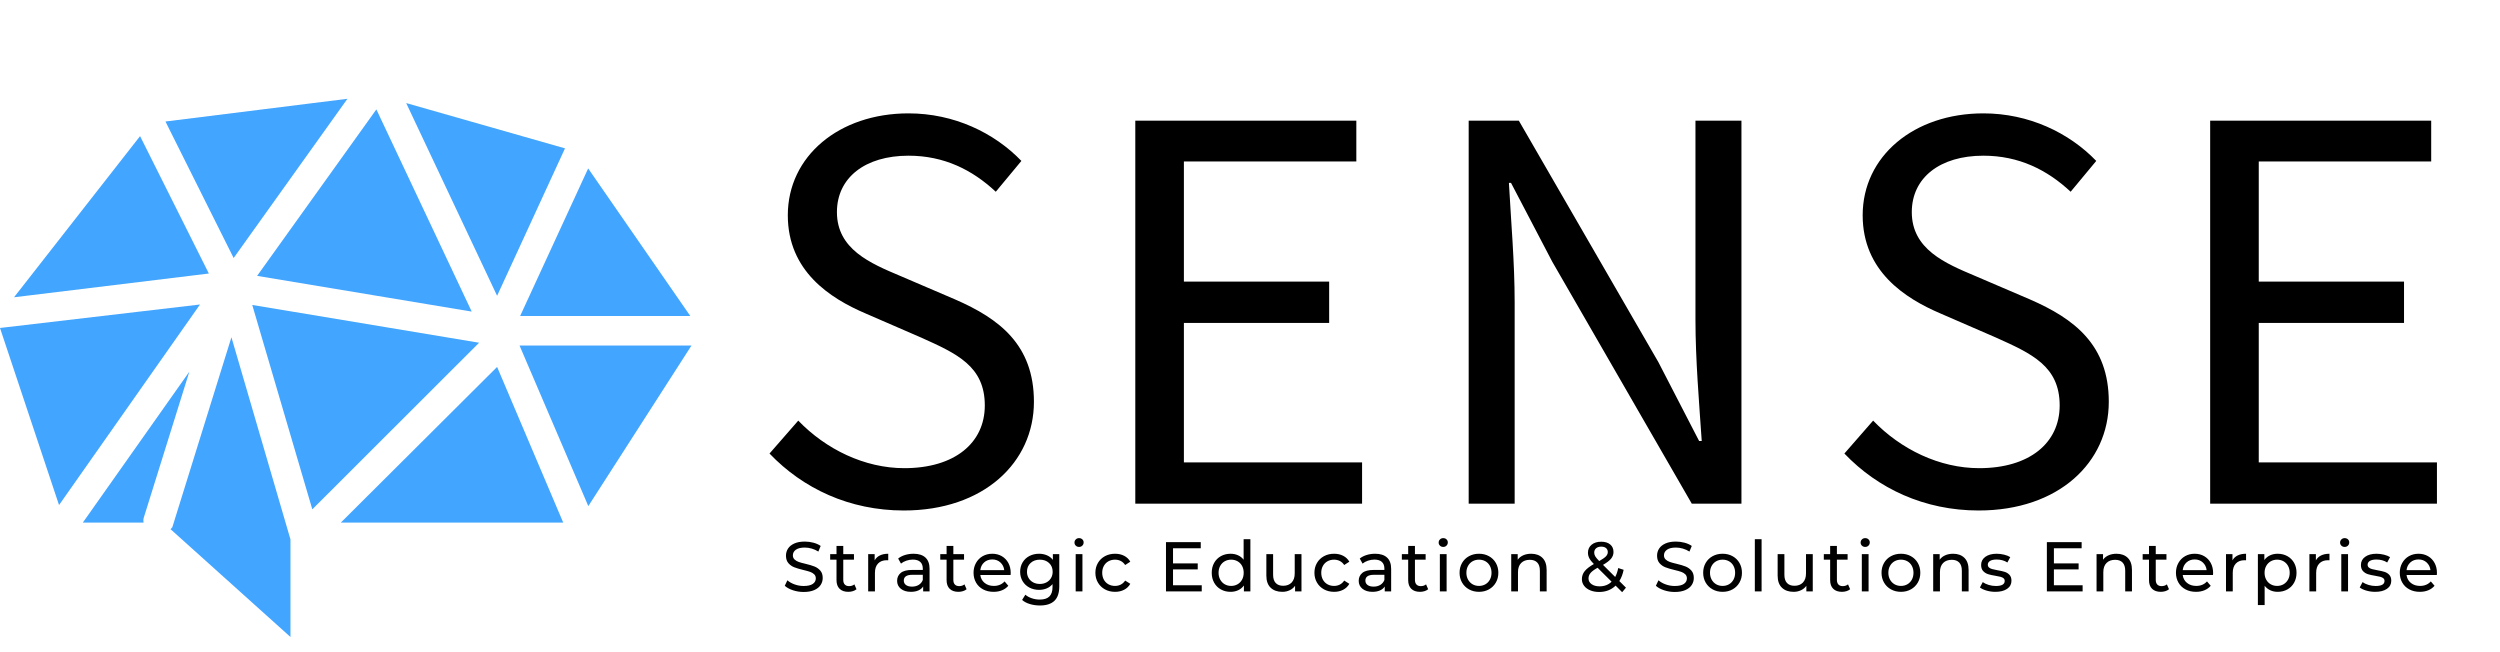 <svg viewBox="324.002 311.828 396.631 103.375" width="5000" height="1303.163" xmlns="http://www.w3.org/2000/svg" xmlns:xlink="http://www.w3.org/1999/xlink" preserveAspectRatio="none"><defs></defs><style>.a6izo4zJpcolor {fill:#000000;fill-opacity:1;}.aB7crM0kCifillColor {fill:#42A5FF;fill-opacity:0;}.aD6z1nYkhcolor {fill:#000000;fill-opacity:1;}.aIptOCySncolors-0 {fill:#42A5FF;fill-opacity:1;}.aPrOn7e-ms0filter-floo {flood-color:#DF1313;flood-opacity:0.5;}.atBXipXk0bfillColor {fill:#42A5FF;fill-opacity:0;}.icon3-str {stroke:#FFD4D4;stroke-opacity:0.95;}.text-str {stroke:#42A5FF;stroke-opacity:1;}</style><defs>
      <filter
        x="324.002"
        y="327.5"
        width="109.706"
        height="85.389"
        id="PrOn7e-ms"
        filterUnits="userSpaceOnUse"
        primitiveUnits="userSpaceOnUse"
        color-interpolation-filters="sRGB">
        <feMerge><feMergeNode in="SourceGraphic" /></feMerge>
      </filter></defs><g opacity="1" transform="rotate(0 448.508 324.828)">
<svg width="272.125" height="90.375" x="448.508" y="324.828" version="1.1" preserveAspectRatio="none" viewBox="0 0 272.125 90.375">
  <rect x="0" y="0" width="272.125" height="90.375" class="aB7crM0kCifillColor text-str" style="stroke-width:0;" rx="0px" ry="0px" />
</svg>
</g><g opacity="1" transform="rotate(0 448.508 397.203)">
<svg width="262.121" height="10.687" x="448.508" y="397.203" version="1.1" preserveAspectRatio="none" viewBox="1.64 -30.28 938.92 38.28">
  <g transform="matrix(1 0 0 1 0 0)" class="a6izo4zJpcolor"><path id="id-6izo4zJp42" d="M12.36 0.32Q9.20 0.32 6.26-0.66Q3.32-1.64 1.64-3.20L1.64-3.20L3.12-6.32Q4.72-4.88 7.22-3.98Q9.72-3.08 12.36-3.08L12.36-3.08Q15.84-3.08 17.56-4.26Q19.28-5.44 19.28-7.40L19.28-7.40Q19.28-8.84 18.34-9.74Q17.40-10.64 16.02-11.12Q14.64-11.60 12.12-12.20L12.12-12.20Q8.96-12.96 7.02-13.72Q5.08-14.48 3.70-16.06Q2.32-17.64 2.32-20.32L2.32-20.32Q2.32-22.56 3.50-24.36Q4.68-26.16 7.08-27.24Q9.48-28.32 13.04-28.32L13.04-28.32Q15.52-28.32 17.92-27.68Q20.32-27.04 22.04-25.84L22.04-25.84L20.72-22.64Q18.96-23.76 16.96-24.34Q14.96-24.92 13.04-24.92L13.04-24.92Q9.64-24.92 7.94-23.68Q6.24-22.44 6.24-20.48L6.24-20.48Q6.24-19.04 7.20-18.14Q8.16-17.24 9.58-16.74Q11-16.24 13.44-15.68L13.44-15.68Q16.60-14.92 18.52-14.16Q20.44-13.40 21.82-11.84Q23.20-10.28 23.20-7.64L23.20-7.64Q23.20-5.44 22-3.62Q20.80-1.80 18.36-0.74Q15.92 0.32 12.36 0.32L12.36 0.32Z M41.20-4L42.40-1.24Q41.56-0.52 40.32-0.14Q39.08 0.24 37.76 0.24L37.76 0.24Q34.56 0.24 32.80-1.48Q31.04-3.20 31.04-6.40L31.04-6.40L31.04-18.04L27.44-18.04L27.44-21.20L31.04-21.20L31.04-25.84L34.88-25.84L34.88-21.20L40.96-21.20L40.96-18.04L34.88-18.04L34.88-6.56Q34.88-4.84 35.74-3.92Q36.60-3 38.20-3L38.20-3Q39.96-3 41.20-4L41.20-4Z M52.72-17.64Q53.72-19.48 55.68-20.44Q57.64-21.40 60.44-21.40L60.44-21.40L60.44-17.68Q60.12-17.72 59.56-17.72L59.56-17.72Q56.44-17.72 54.66-15.86Q52.88-14 52.88-10.56L52.88-10.56L52.88 0L49.04 0L49.04-21.20L52.72-21.20L52.72-17.64Z M74.84-21.40Q79.24-21.40 81.58-19.24Q83.92-17.08 83.92-12.80L83.92-12.80L83.92 0L80.28 0L80.28-2.80Q79.32-1.32 77.54-0.54Q75.76 0.24 73.32 0.24L73.32 0.24Q69.76 0.24 67.62-1.48Q65.48-3.20 65.48-6L65.48-6Q65.48-8.80 67.52-10.50Q69.56-12.20 74-12.20L74-12.20L80.08-12.20L80.08-12.96Q80.08-15.44 78.64-16.76Q77.20-18.08 74.40-18.08L74.40-18.08Q72.52-18.08 70.72-17.46Q68.92-16.84 67.68-15.80L67.68-15.80L66.08-18.68Q67.72-20 70-20.70Q72.28-21.40 74.84-21.40L74.84-21.40ZM73.96-2.72Q76.16-2.72 77.76-3.70Q79.36-4.68 80.08-6.48L80.08-6.48L80.08-9.44L74.16-9.44Q69.28-9.44 69.28-6.16L69.28-6.16Q69.28-4.56 70.52-3.64Q71.76-2.72 73.96-2.72L73.96-2.72Z M103.76-4L104.96-1.24Q104.12-0.52 102.88-0.14Q101.64 0.24 100.32 0.24L100.32 0.24Q97.12 0.24 95.36-1.48Q93.60-3.20 93.60-6.40L93.60-6.40L93.60-18.04L90-18.04L90-21.20L93.60-21.20L93.60-25.84L97.44-25.84L97.44-21.20L103.52-21.20L103.52-18.04L97.44-18.04L97.44-6.56Q97.44-4.84 98.30-3.92Q99.16-3 100.76-3L100.76-3Q102.52-3 103.76-4L103.76-4Z M130.04-10.48Q130.04-10.04 129.96-9.32L129.96-9.32L112.76-9.32Q113.12-6.52 115.22-4.82Q117.32-3.12 120.44-3.12L120.44-3.12Q124.24-3.12 126.56-5.68L126.56-5.68L128.68-3.20Q127.24-1.52 125.10-0.64Q122.96 0.24 120.32 0.24L120.32 0.24Q116.96 0.24 114.36-1.14Q111.76-2.52 110.34-5Q108.92-7.48 108.92-10.60L108.92-10.60Q108.92-13.68 110.30-16.16Q111.68-18.64 114.10-20.02Q116.52-21.40 119.56-21.40L119.56-21.40Q122.60-21.40 124.98-20.02Q127.36-18.64 128.70-16.16Q130.04-13.68 130.04-10.48L130.04-10.48ZM119.56-18.16Q116.80-18.16 114.94-16.48Q113.08-14.80 112.76-12.08L112.76-12.08L126.36-12.08Q126.04-14.76 124.18-16.46Q122.32-18.16 119.56-18.16L119.56-18.16Z M154-21.20L157.64-21.20L157.64-2.88Q157.64 2.68 154.88 5.34Q152.12 8 146.64 8L146.64 8Q143.64 8 140.92 7.18Q138.20 6.36 136.52 4.84L136.52 4.84L138.36 1.88Q139.84 3.16 142.02 3.90Q144.20 4.64 146.52 4.64L146.52 4.64Q150.24 4.64 152.02 2.88Q153.80 1.12 153.80-2.48L153.80-2.48L153.80-4.16Q152.44-2.52 150.46-1.70Q148.48-0.88 146.16-0.88L146.16-0.88Q143.12-0.88 140.66-2.18Q138.20-3.48 136.80-5.82Q135.40-8.16 135.40-11.16L135.40-11.16Q135.40-14.16 136.80-16.50Q138.20-18.84 140.66-20.12Q143.12-21.40 146.16-21.40L146.16-21.40Q148.56-21.40 150.62-20.52Q152.68-19.64 154-17.92L154-17.92L154-21.20ZM146.60-4.24Q148.68-4.24 150.34-5.12Q152-6 152.94-7.58Q153.88-9.16 153.88-11.16L153.88-11.16Q153.88-14.24 151.84-16.14Q149.80-18.04 146.60-18.04L146.60-18.04Q143.36-18.04 141.32-16.14Q139.28-14.24 139.28-11.16L139.28-11.16Q139.28-9.16 140.22-7.58Q141.16-6 142.82-5.12Q144.48-4.24 146.60-4.24L146.60-4.24Z M166.96 0L166.96-21.20L170.80-21.20L170.80 0L166.96 0ZM168.88-25.28Q167.76-25.28 167.02-26Q166.28-26.72 166.28-27.76L166.28-27.76Q166.28-28.80 167.02-29.54Q167.76-30.28 168.88-30.28L168.88-30.28Q170-30.28 170.74-29.58Q171.48-28.88 171.48-27.84L171.48-27.84Q171.48-26.76 170.74-26.02Q170-25.28 168.88-25.28L168.88-25.28Z M189.36 0.24Q186.12 0.24 183.58-1.16Q181.04-2.56 179.60-5.02Q178.16-7.48 178.16-10.60L178.16-10.60Q178.16-13.72 179.60-16.18Q181.04-18.64 183.58-20.02Q186.12-21.40 189.36-21.40L189.36-21.40Q192.24-21.40 194.50-20.24Q196.76-19.08 198-16.88L198-16.88L195.08-15Q194.08-16.52 192.60-17.28Q191.12-18.04 189.32-18.04L189.32-18.04Q187.24-18.04 185.58-17.12Q183.92-16.20 182.98-14.50Q182.04-12.80 182.04-10.60L182.04-10.60Q182.04-8.36 182.98-6.66Q183.92-4.96 185.58-4.04Q187.24-3.12 189.32-3.12L189.32-3.12Q191.12-3.12 192.60-3.88Q194.08-4.64 195.08-6.16L195.08-6.16L198-4.32Q196.76-2.12 194.50-0.94Q192.24 0.24 189.36 0.24L189.36 0.24Z M222.28-3.48L238.60-3.48L238.60 0L218.28 0L218.28-28L238.04-28L238.04-24.52L222.28-24.52L222.28-15.92L236.32-15.92L236.32-12.52L222.28-12.52L222.28-3.48Z M262.40-29.68L266.24-29.68L266.24 0L262.56 0L262.56-3.36Q261.28-1.60 259.32-0.68Q257.36 0.24 255 0.24L255 0.24Q251.92 0.24 249.48-1.12Q247.04-2.48 245.66-4.94Q244.28-7.40 244.28-10.60L244.28-10.60Q244.28-13.80 245.66-16.24Q247.04-18.68 249.48-20.04Q251.92-21.40 255-21.40L255-21.40Q257.28-21.40 259.20-20.54Q261.12-19.68 262.40-18L262.40-18L262.40-29.68ZM255.32-3.12Q257.32-3.12 258.96-4.06Q260.60-5 261.52-6.70Q262.44-8.40 262.44-10.60L262.44-10.60Q262.44-12.80 261.52-14.50Q260.60-16.20 258.96-17.12Q257.32-18.04 255.32-18.04L255.32-18.04Q253.28-18.04 251.66-17.12Q250.04-16.20 249.10-14.50Q248.16-12.80 248.16-10.60L248.16-10.60Q248.16-8.40 249.10-6.70Q250.04-5 251.66-4.06Q253.28-3.12 255.32-3.12L255.32-3.12Z M291.44-21.20L295.28-21.20L295.28 0L291.64 0L291.64-3.20Q290.48-1.56 288.58-0.66Q286.68 0.24 284.44 0.24L284.44 0.24Q280.20 0.24 277.76-2.10Q275.32-4.44 275.32-9L275.32-9L275.32-21.20L279.16-21.20L279.16-9.44Q279.16-6.36 280.64-4.78Q282.12-3.20 284.88-3.20L284.88-3.20Q287.92-3.20 289.68-5.04Q291.44-6.88 291.44-10.24L291.44-10.24L291.44-21.20Z M313.84 0.24Q310.60 0.24 308.06-1.16Q305.52-2.56 304.08-5.02Q302.64-7.48 302.64-10.60L302.64-10.60Q302.64-13.72 304.08-16.18Q305.52-18.64 308.06-20.02Q310.60-21.40 313.84-21.40L313.84-21.40Q316.72-21.40 318.98-20.24Q321.24-19.08 322.48-16.88L322.48-16.88L319.56-15Q318.56-16.52 317.08-17.28Q315.60-18.04 313.80-18.04L313.80-18.04Q311.72-18.04 310.06-17.12Q308.40-16.20 307.46-14.50Q306.52-12.80 306.52-10.60L306.52-10.60Q306.52-8.36 307.46-6.66Q308.40-4.96 310.06-4.04Q311.72-3.12 313.80-3.12L313.80-3.12Q315.60-3.12 317.08-3.88Q318.56-4.64 319.56-6.16L319.56-6.16L322.48-4.32Q321.24-2.12 318.98-0.94Q316.72 0.24 313.84 0.24L313.84 0.24Z M337.16-21.40Q341.56-21.40 343.90-19.24Q346.24-17.08 346.24-12.80L346.24-12.80L346.24 0L342.60 0L342.60-2.80Q341.64-1.32 339.86-0.54Q338.08 0.24 335.64 0.24L335.64 0.24Q332.08 0.24 329.94-1.48Q327.80-3.20 327.80-6L327.80-6Q327.80-8.80 329.84-10.50Q331.88-12.20 336.32-12.20L336.32-12.20L342.40-12.20L342.40-12.96Q342.40-15.44 340.96-16.76Q339.52-18.08 336.72-18.08L336.72-18.08Q334.84-18.08 333.04-17.46Q331.24-16.84 330.00-15.80L330.00-15.80L328.40-18.68Q330.04-20 332.32-20.70Q334.60-21.40 337.16-21.40L337.16-21.40ZM336.28-2.72Q338.48-2.72 340.08-3.70Q341.68-4.68 342.40-6.48L342.40-6.48L342.40-9.44L336.48-9.44Q331.60-9.44 331.60-6.16L331.60-6.16Q331.60-4.56 332.84-3.64Q334.08-2.72 336.28-2.72L336.28-2.72Z M366.08-4L367.28-1.24Q366.44-0.52 365.20-0.14Q363.96 0.24 362.64 0.24L362.64 0.24Q359.44 0.24 357.68-1.48Q355.92-3.20 355.92-6.40L355.92-6.40L355.92-18.04L352.32-18.04L352.32-21.20L355.92-21.20L355.92-25.84L359.76-25.84L359.76-21.20L365.84-21.20L365.84-18.04L359.76-18.04L359.76-6.56Q359.76-4.84 360.62-3.92Q361.48-3 363.08-3L363.08-3Q364.84-3 366.08-4L366.08-4Z M373.92 0L373.92-21.20L377.76-21.20L377.76 0L373.92 0ZM375.84-25.28Q374.72-25.28 373.98-26Q373.24-26.72 373.24-27.76L373.24-27.76Q373.24-28.80 373.98-29.54Q374.72-30.28 375.84-30.28L375.84-30.28Q376.96-30.28 377.70-29.58Q378.44-28.88 378.44-27.84L378.44-27.84Q378.44-26.76 377.70-26.02Q376.96-25.28 375.84-25.28L375.84-25.28Z M396.16 0.24Q393 0.24 390.48-1.16Q387.96-2.56 386.54-5.02Q385.12-7.48 385.12-10.60L385.12-10.60Q385.12-13.72 386.54-16.18Q387.96-18.64 390.48-20.02Q393-21.40 396.16-21.40L396.16-21.40Q399.32-21.40 401.82-20.02Q404.32-18.64 405.74-16.18Q407.16-13.72 407.16-10.60L407.16-10.60Q407.16-7.48 405.74-5.02Q404.32-2.56 401.82-1.16Q399.32 0.24 396.16 0.24L396.16 0.24ZM396.16-3.12Q398.20-3.12 399.82-4.06Q401.44-5 402.36-6.70Q403.28-8.40 403.28-10.60L403.28-10.60Q403.28-12.80 402.36-14.50Q401.44-16.20 399.82-17.12Q398.20-18.04 396.16-18.04L396.16-18.04Q394.12-18.04 392.50-17.12Q390.88-16.20 389.94-14.50Q389-12.80 389-10.60L389-10.60Q389-8.40 389.94-6.70Q390.88-5 392.50-4.06Q394.12-3.12 396.16-3.12L396.16-3.12Z M425.80-21.40Q429.84-21.40 432.22-19.06Q434.60-16.72 434.60-12.20L434.60-12.20L434.60 0L430.76 0L430.76-11.76Q430.76-14.84 429.28-16.40Q427.80-17.96 425.04-17.96L425.04-17.96Q421.92-17.96 420.12-16.14Q418.32-14.32 418.32-10.92L418.32-10.92L418.32 0L414.48 0L414.48-21.20L418.16-21.20L418.16-18Q419.32-19.64 421.30-20.52Q423.28-21.40 425.80-21.40L425.80-21.40Z M479.68-2.12L477.52 0.44L473.80-3.28Q470.08 0.32 464.44 0.32L464.44 0.32Q461.64 0.32 459.40-0.60Q457.16-1.52 455.90-3.18Q454.64-4.84 454.64-6.96L454.64-6.96Q454.64-9.52 456.22-11.50Q457.80-13.48 461.44-15.56L461.44-15.56Q459.60-17.40 458.84-18.88Q458.08-20.36 458.08-21.96L458.08-21.96Q458.08-24.80 460.14-26.52Q462.20-28.24 465.64-28.24L465.64-28.24Q468.84-28.24 470.72-26.68Q472.60-25.12 472.60-22.40L472.60-22.40Q472.60-20.28 471.22-18.60Q469.84-16.92 466.64-15.08L466.64-15.08L473.56-8.20Q474.76-10.48 475.28-13.28L475.28-13.28L478.36-12.28Q477.64-8.60 475.92-5.88L475.92-5.88L479.68-2.12ZM465.64-25.44Q463.76-25.44 462.70-24.50Q461.64-23.56 461.64-22.04L461.64-22.04Q461.64-20.96 462.22-19.96Q462.80-18.96 464.48-17.24L464.48-17.24Q467.24-18.80 468.30-19.92Q469.36-21.04 469.36-22.36L469.36-22.36Q469.36-23.76 468.38-24.60Q467.40-25.44 465.64-25.44L465.64-25.44ZM464.68-2.88Q468.84-2.88 471.52-5.52L471.52-5.52L463.56-13.44Q460.68-11.84 459.54-10.46Q458.40-9.08 458.40-7.36L458.40-7.36Q458.40-5.36 460.14-4.12Q461.88-2.88 464.68-2.88L464.68-2.88Z M507.40 0.32Q504.24 0.32 501.30-0.66Q498.36-1.64 496.68-3.20L496.68-3.20L498.16-6.32Q499.76-4.88 502.26-3.98Q504.76-3.08 507.40-3.08L507.40-3.08Q510.88-3.08 512.60-4.26Q514.32-5.44 514.32-7.40L514.32-7.40Q514.32-8.84 513.38-9.74Q512.44-10.64 511.06-11.12Q509.68-11.60 507.16-12.20L507.16-12.20Q504.00-12.96 502.06-13.72Q500.12-14.48 498.74-16.06Q497.36-17.64 497.36-20.32L497.36-20.32Q497.36-22.56 498.54-24.36Q499.72-26.16 502.12-27.24Q504.52-28.32 508.08-28.32L508.08-28.32Q510.56-28.32 512.96-27.68Q515.36-27.04 517.08-25.84L517.08-25.84L515.76-22.64Q514-23.76 512.00-24.34Q510.00-24.92 508.08-24.92L508.08-24.92Q504.68-24.92 502.98-23.68Q501.28-22.44 501.28-20.48L501.28-20.48Q501.28-19.04 502.24-18.14Q503.20-17.24 504.62-16.74Q506.04-16.24 508.48-15.68L508.48-15.68Q511.64-14.92 513.56-14.16Q515.48-13.40 516.86-11.84Q518.24-10.28 518.24-7.64L518.24-7.64Q518.24-5.44 517.04-3.62Q515.84-1.80 513.40-0.74Q510.96 0.32 507.40 0.32L507.40 0.32Z M534.60 0.24Q531.44 0.24 528.92-1.16Q526.40-2.56 524.98-5.02Q523.56-7.48 523.56-10.60L523.56-10.60Q523.56-13.72 524.98-16.18Q526.40-18.64 528.92-20.02Q531.44-21.40 534.60-21.40L534.60-21.40Q537.76-21.40 540.26-20.02Q542.76-18.64 544.18-16.18Q545.60-13.72 545.60-10.60L545.60-10.60Q545.60-7.48 544.18-5.02Q542.76-2.56 540.26-1.16Q537.76 0.24 534.60 0.24L534.60 0.24ZM534.60-3.12Q536.64-3.12 538.26-4.06Q539.88-5 540.80-6.70Q541.72-8.40 541.72-10.60L541.72-10.60Q541.72-12.80 540.80-14.50Q539.88-16.20 538.26-17.12Q536.64-18.04 534.60-18.04L534.60-18.04Q532.56-18.04 530.94-17.12Q529.32-16.20 528.38-14.50Q527.44-12.80 527.44-10.60L527.44-10.60Q527.44-8.40 528.38-6.70Q529.32-5 530.94-4.06Q532.56-3.12 534.60-3.12L534.60-3.12Z M552.92 0L552.92-29.68L556.76-29.68L556.76 0L552.92 0Z M582.00-21.20L585.84-21.20L585.84 0L582.20 0L582.20-3.20Q581.04-1.56 579.14-0.66Q577.24 0.24 575.00 0.24L575.00 0.24Q570.76 0.24 568.32-2.10Q565.88-4.44 565.88-9L565.88-9L565.88-21.20L569.72-21.20L569.72-9.44Q569.72-6.36 571.20-4.78Q572.68-3.20 575.44-3.20L575.44-3.20Q578.48-3.20 580.24-5.04Q582.00-6.88 582.00-10.24L582.00-10.24L582.00-21.20Z M605.88-4L607.08-1.24Q606.24-0.52 605-0.14Q603.76 0.24 602.44 0.24L602.44 0.24Q599.24 0.24 597.48-1.48Q595.72-3.20 595.72-6.40L595.72-6.40L595.72-18.04L592.12-18.04L592.12-21.20L595.72-21.20L595.72-25.84L599.56-25.84L599.56-21.20L605.64-21.20L605.64-18.04L599.56-18.04L599.56-6.56Q599.56-4.84 600.42-3.92Q601.28-3 602.88-3L602.88-3Q604.64-3 605.88-4L605.88-4Z M613.72 0L613.72-21.20L617.56-21.20L617.56 0L613.72 0ZM615.64-25.28Q614.52-25.28 613.78-26Q613.04-26.72 613.04-27.76L613.04-27.76Q613.04-28.80 613.78-29.54Q614.52-30.28 615.64-30.28L615.64-30.28Q616.76-30.28 617.50-29.58Q618.24-28.88 618.24-27.84L618.24-27.84Q618.24-26.76 617.50-26.02Q616.76-25.28 615.64-25.28L615.64-25.28Z M635.96 0.24Q632.80 0.24 630.28-1.16Q627.76-2.56 626.34-5.02Q624.92-7.48 624.92-10.60L624.92-10.60Q624.92-13.72 626.34-16.18Q627.76-18.64 630.28-20.02Q632.80-21.40 635.96-21.40L635.96-21.40Q639.12-21.40 641.62-20.02Q644.12-18.64 645.54-16.18Q646.96-13.72 646.96-10.60L646.96-10.60Q646.96-7.48 645.54-5.02Q644.12-2.56 641.62-1.16Q639.12 0.24 635.96 0.24L635.96 0.24ZM635.96-3.12Q638.00-3.12 639.62-4.06Q641.24-5 642.16-6.70Q643.08-8.40 643.08-10.60L643.08-10.60Q643.08-12.80 642.16-14.50Q641.24-16.20 639.62-17.12Q638.00-18.04 635.96-18.04L635.96-18.04Q633.92-18.04 632.30-17.12Q630.68-16.20 629.74-14.50Q628.80-12.80 628.80-10.60L628.80-10.60Q628.80-8.40 629.74-6.70Q630.68-5 632.30-4.06Q633.92-3.12 635.96-3.12L635.96-3.12Z M665.60-21.40Q669.64-21.40 672.02-19.06Q674.40-16.72 674.40-12.20L674.40-12.20L674.40 0L670.56 0L670.56-11.76Q670.56-14.84 669.08-16.40Q667.60-17.96 664.84-17.96L664.84-17.96Q661.72-17.96 659.92-16.14Q658.12-14.32 658.12-10.92L658.12-10.92L658.12 0L654.28 0L654.28-21.20L657.96-21.20L657.96-18Q659.12-19.64 661.10-20.52Q663.08-21.40 665.60-21.40L665.60-21.40Z M689.60 0.24Q687.00 0.24 684.60-0.46Q682.20-1.16 680.84-2.24L680.84-2.24L682.44-5.28Q683.84-4.28 685.84-3.68Q687.84-3.08 689.88-3.08L689.88-3.08Q694.92-3.08 694.92-5.96L694.92-5.96Q694.92-6.92 694.24-7.48Q693.56-8.04 692.54-8.30Q691.52-8.56 689.64-8.88L689.64-8.88Q687.08-9.28 685.46-9.80Q683.84-10.32 682.68-11.56Q681.52-12.80 681.52-15.04L681.52-15.04Q681.52-17.92 683.92-19.66Q686.32-21.40 690.36-21.40L690.36-21.40Q692.48-21.40 694.60-20.88Q696.72-20.36 698.08-19.48L698.08-19.48L696.44-16.44Q693.84-18.12 690.32-18.12L690.32-18.12Q687.88-18.12 686.60-17.32Q685.32-16.52 685.32-15.20L685.32-15.20Q685.32-14.16 686.04-13.56Q686.76-12.96 687.82-12.68Q688.88-12.40 690.80-12.04L690.80-12.04Q693.36-11.60 694.94-11.10Q696.52-10.60 697.64-9.40Q698.76-8.20 698.76-6.04L698.76-6.04Q698.76-3.16 696.30-1.46Q693.84 0.24 689.60 0.24L689.60 0.24Z M722.88-3.48L739.20-3.48L739.20 0L718.88 0L718.88-28L738.64-28L738.64-24.52L722.88-24.52L722.88-15.92L736.92-15.92L736.92-12.52L722.88-12.52L722.88-3.48Z M758.44-21.40Q762.48-21.40 764.86-19.06Q767.24-16.72 767.24-12.20L767.24-12.20L767.24 0L763.40 0L763.40-11.76Q763.40-14.84 761.92-16.40Q760.44-17.96 757.68-17.96L757.68-17.96Q754.56-17.96 752.76-16.14Q750.96-14.32 750.96-10.92L750.96-10.92L750.96 0L747.12 0L747.12-21.20L750.80-21.20L750.80-18Q751.96-19.64 753.94-20.52Q755.92-21.40 758.44-21.40L758.44-21.40Z M787.08-4L788.28-1.24Q787.44-0.52 786.20-0.14Q784.96 0.24 783.64 0.24L783.64 0.24Q780.44 0.24 778.68-1.48Q776.92-3.20 776.92-6.40L776.92-6.40L776.92-18.04L773.32-18.04L773.32-21.20L776.92-21.20L776.92-25.84L780.76-25.84L780.76-21.20L786.84-21.20L786.84-18.04L780.76-18.04L780.76-6.56Q780.76-4.84 781.62-3.92Q782.48-3 784.08-3L784.08-3Q785.84-3 787.08-4L787.08-4Z M813.36-10.48Q813.36-10.04 813.28-9.32L813.28-9.32L796.08-9.32Q796.44-6.52 798.54-4.82Q800.64-3.12 803.76-3.12L803.76-3.12Q807.56-3.12 809.88-5.68L809.88-5.68L812.00-3.20Q810.56-1.52 808.42-0.64Q806.28 0.24 803.64 0.24L803.64 0.24Q800.28 0.24 797.68-1.14Q795.08-2.52 793.66-5Q792.24-7.48 792.24-10.60L792.24-10.60Q792.24-13.68 793.62-16.16Q795.00-18.64 797.42-20.02Q799.84-21.40 802.88-21.40L802.88-21.40Q805.92-21.40 808.30-20.02Q810.68-18.64 812.02-16.16Q813.36-13.68 813.36-10.48L813.36-10.48ZM802.88-18.16Q800.12-18.16 798.26-16.48Q796.40-14.80 796.08-12.08L796.08-12.08L809.68-12.08Q809.36-14.76 807.50-16.46Q805.64-18.16 802.88-18.16L802.88-18.16Z M824.36-17.64Q825.36-19.48 827.32-20.44Q829.28-21.40 832.08-21.40L832.08-21.40L832.08-17.68Q831.76-17.72 831.20-17.72L831.20-17.72Q828.08-17.72 826.30-15.86Q824.52-14 824.52-10.56L824.52-10.56L824.52 0L820.68 0L820.68-21.20L824.36-21.20L824.36-17.64Z M850.04-21.40Q853.12-21.40 855.56-20.04Q858.00-18.68 859.38-16.24Q860.76-13.80 860.76-10.60L860.76-10.60Q860.76-7.40 859.38-4.94Q858.00-2.48 855.56-1.12Q853.12 0.24 850.04 0.24L850.04 0.24Q847.76 0.24 845.86-0.64Q843.96-1.52 842.64-3.20L842.64-3.20L842.64 7.76L838.80 7.76L838.80-21.20L842.48-21.20L842.48-17.84Q843.76-19.60 845.72-20.50Q847.68-21.40 850.04-21.40L850.04-21.40ZM849.72-3.12Q851.76-3.12 853.38-4.06Q855.00-5 855.94-6.70Q856.88-8.40 856.88-10.60L856.88-10.60Q856.88-12.80 855.94-14.50Q855.00-16.20 853.38-17.12Q851.76-18.04 849.72-18.04L849.72-18.04Q847.72-18.04 846.10-17.10Q844.48-16.16 843.54-14.48Q842.60-12.80 842.60-10.60L842.60-10.60Q842.60-8.40 843.52-6.70Q844.44-5 846.08-4.06Q847.72-3.12 849.72-3.12L849.72-3.12Z M871.76-17.64Q872.76-19.48 874.72-20.44Q876.68-21.40 879.48-21.40L879.48-21.40L879.48-17.68Q879.16-17.72 878.60-17.72L878.60-17.72Q875.48-17.72 873.70-15.86Q871.92-14 871.92-10.56L871.92-10.56L871.92 0L868.08 0L868.08-21.20L871.76-21.20L871.76-17.64Z M886.20 0L886.20-21.20L890.04-21.20L890.04 0L886.20 0ZM888.12-25.28Q887.00-25.28 886.26-26Q885.52-26.72 885.52-27.76L885.52-27.76Q885.52-28.80 886.26-29.54Q887.00-30.28 888.12-30.28L888.12-30.28Q889.24-30.28 889.98-29.58Q890.72-28.88 890.72-27.84L890.72-27.84Q890.72-26.76 889.98-26.02Q889.24-25.28 888.12-25.28L888.12-25.28Z M905.44 0.24Q902.84 0.24 900.44-0.46Q898.04-1.16 896.68-2.24L896.68-2.24L898.28-5.28Q899.68-4.28 901.68-3.68Q903.68-3.08 905.72-3.08L905.72-3.08Q910.76-3.08 910.76-5.96L910.76-5.96Q910.76-6.92 910.08-7.48Q909.40-8.04 908.38-8.30Q907.36-8.56 905.48-8.88L905.48-8.88Q902.92-9.28 901.30-9.80Q899.68-10.32 898.52-11.56Q897.36-12.80 897.36-15.04L897.36-15.04Q897.36-17.92 899.76-19.66Q902.16-21.40 906.20-21.40L906.20-21.40Q908.32-21.40 910.44-20.88Q912.56-20.36 913.92-19.48L913.92-19.48L912.28-16.44Q909.68-18.12 906.16-18.12L906.16-18.12Q903.72-18.12 902.44-17.32Q901.16-16.52 901.16-15.20L901.16-15.20Q901.16-14.16 901.88-13.56Q902.60-12.96 903.66-12.68Q904.72-12.40 906.64-12.04L906.64-12.04Q909.20-11.60 910.78-11.10Q912.36-10.60 913.48-9.40Q914.60-8.20 914.60-6.04L914.60-6.04Q914.60-3.16 912.14-1.46Q909.68 0.24 905.44 0.24L905.44 0.24Z M940.56-10.48Q940.56-10.04 940.48-9.32L940.48-9.32L923.28-9.32Q923.64-6.52 925.74-4.82Q927.84-3.12 930.96-3.12L930.96-3.12Q934.76-3.12 937.08-5.68L937.08-5.68L939.20-3.20Q937.76-1.52 935.62-0.64Q933.48 0.24 930.84 0.24L930.84 0.24Q927.48 0.24 924.88-1.14Q922.28-2.52 920.86-5Q919.44-7.48 919.44-10.60L919.44-10.60Q919.44-13.68 920.82-16.16Q922.20-18.64 924.62-20.02Q927.04-21.40 930.08-21.40L930.08-21.40Q933.12-21.40 935.50-20.02Q937.88-18.64 939.22-16.16Q940.56-13.68 940.56-10.48L940.56-10.48ZM930.08-18.16Q927.32-18.16 925.46-16.48Q923.60-14.80 923.28-12.08L923.28-12.08L936.88-12.08Q936.56-14.76 934.70-16.46Q932.84-18.16 930.08-18.16L930.08-18.16Z"/></g>
</svg>
</g><g opacity="1" transform="rotate(0 446.088 329.814)">
<svg width="264.541" height="63.005" x="446.088" y="329.814" version="1.1" preserveAspectRatio="none" viewBox="1.88 -29.88 127.64 30.4">
  <g transform="matrix(1 0 0 1 0 0)" class="aD6z1nYkhcolor"><path id="id-D6z1nYkh5" d="M12.16 0.52C18.28 0.52 22.12-3.16 22.12-7.80C22.12-12.16 19.48-14.16 16.08-15.64L11.88-17.44C9.60-18.40 7.04-19.48 7.04-22.32C7.04-24.96 9.20-26.64 12.52-26.64C15.24-26.64 17.40-25.56 19.20-23.88L21.16-26.24C19.08-28.40 16-29.88 12.52-29.88C7.20-29.88 3.28-26.60 3.28-22.08C3.28-17.80 6.52-15.72 9.24-14.56L13.48-12.72C16.24-11.48 18.36-10.52 18.36-7.52C18.36-4.64 16.04-2.72 12.20-2.72C9.16-2.72 6.20-4.16 4.08-6.36L1.88-3.84C4.44-1.16 8 0.52 12.16 0.52Z M29.88 0L47.24 0L47.24-3.16L33.60-3.16L33.60-13.84L44.72-13.84L44.72-17L33.60-17L33.60-26.20L46.80-26.20L46.80-29.32L29.88-29.32Z M55.40 0L58.92 0L58.92-15.40C58.92-18.48 58.64-21.60 58.48-24.56L58.64-24.56L61.80-18.52L72.48 0L76.28 0L76.28-29.32L72.76-29.32L72.76-14.08C72.76-11.04 73.04-7.76 73.24-4.80L73.04-4.80L69.92-10.84L59.24-29.32L55.40-29.32Z M94.44 0.52C100.56 0.52 104.40-3.16 104.40-7.80C104.40-12.16 101.76-14.16 98.36-15.64L94.16-17.44C91.88-18.40 89.32-19.48 89.32-22.32C89.32-24.96 91.48-26.64 94.80-26.64C97.52-26.64 99.68-25.56 101.48-23.88L103.44-26.24C101.36-28.40 98.28-29.88 94.80-29.88C89.48-29.88 85.56-26.60 85.56-22.08C85.56-17.80 88.80-15.72 91.52-14.56L95.76-12.72C98.52-11.48 100.64-10.52 100.64-7.52C100.64-4.64 98.32-2.72 94.48-2.72C91.44-2.72 88.48-4.16 86.36-6.36L84.16-3.84C86.72-1.16 90.28 0.52 94.44 0.52Z M112.16 0L129.52 0L129.52-3.16L115.88-3.16L115.88-13.84L127-13.84L127-17L115.88-17L115.88-26.20L129.08-26.20L129.08-29.32L112.16-29.32Z"/></g>
</svg>
</g><g opacity="1" transform="rotate(0 355.713 311.828)">
<svg width="90.375" height="90.375" x="355.713" y="311.828" version="1.1" preserveAspectRatio="none" viewBox="0 0 90.375 90.375">
  <rect x="0" y="0" width="90.375" height="90.375" class="atBXipXk0bfillColor text-str" style="stroke-width:0;" rx="0px" ry="0px" />
</svg>
</g><g opacity="1" transform="rotate(0 324.002 327.5)">
<svg width="109.706" height="85.389" x="324.002" y="327.5" version="1.1" preserveAspectRatio="none" viewBox="8.32 14.28 46.85 36.47">
  <g transform="matrix(1 0 0 1 0 0)" class="aIptOCySncolors-0"><title>35, idea, smart, insight, concept, brain</title><g><path d="M48.18,41.88,43.52,31H55.17Zm-30.13.82a.78.78,0,0,0,0,.3H13.93l7.22-10.23Zm-5.73-.89-4-12,13.55-1.59Zm5.49-25,4.66,9.31L9.27,27.73ZM42,27.63,35.84,14.57,46.6,17.64ZM40.28,28.7,25.74,26.28,33.82,15ZM24.15,25.07l-4.62-9.25,12.33-1.54Zm16.63,5.74L29.48,42.1,25.41,28.25ZM42,32.45,46.48,43H31.41ZM43.56,29l4.61-10,6.92,10ZM19.87,43.44A.5.5,0,0,0,20,43.3l4-12.86,4,13.7v6.61Z"></path></g></g>
</svg>
</g></svg>
